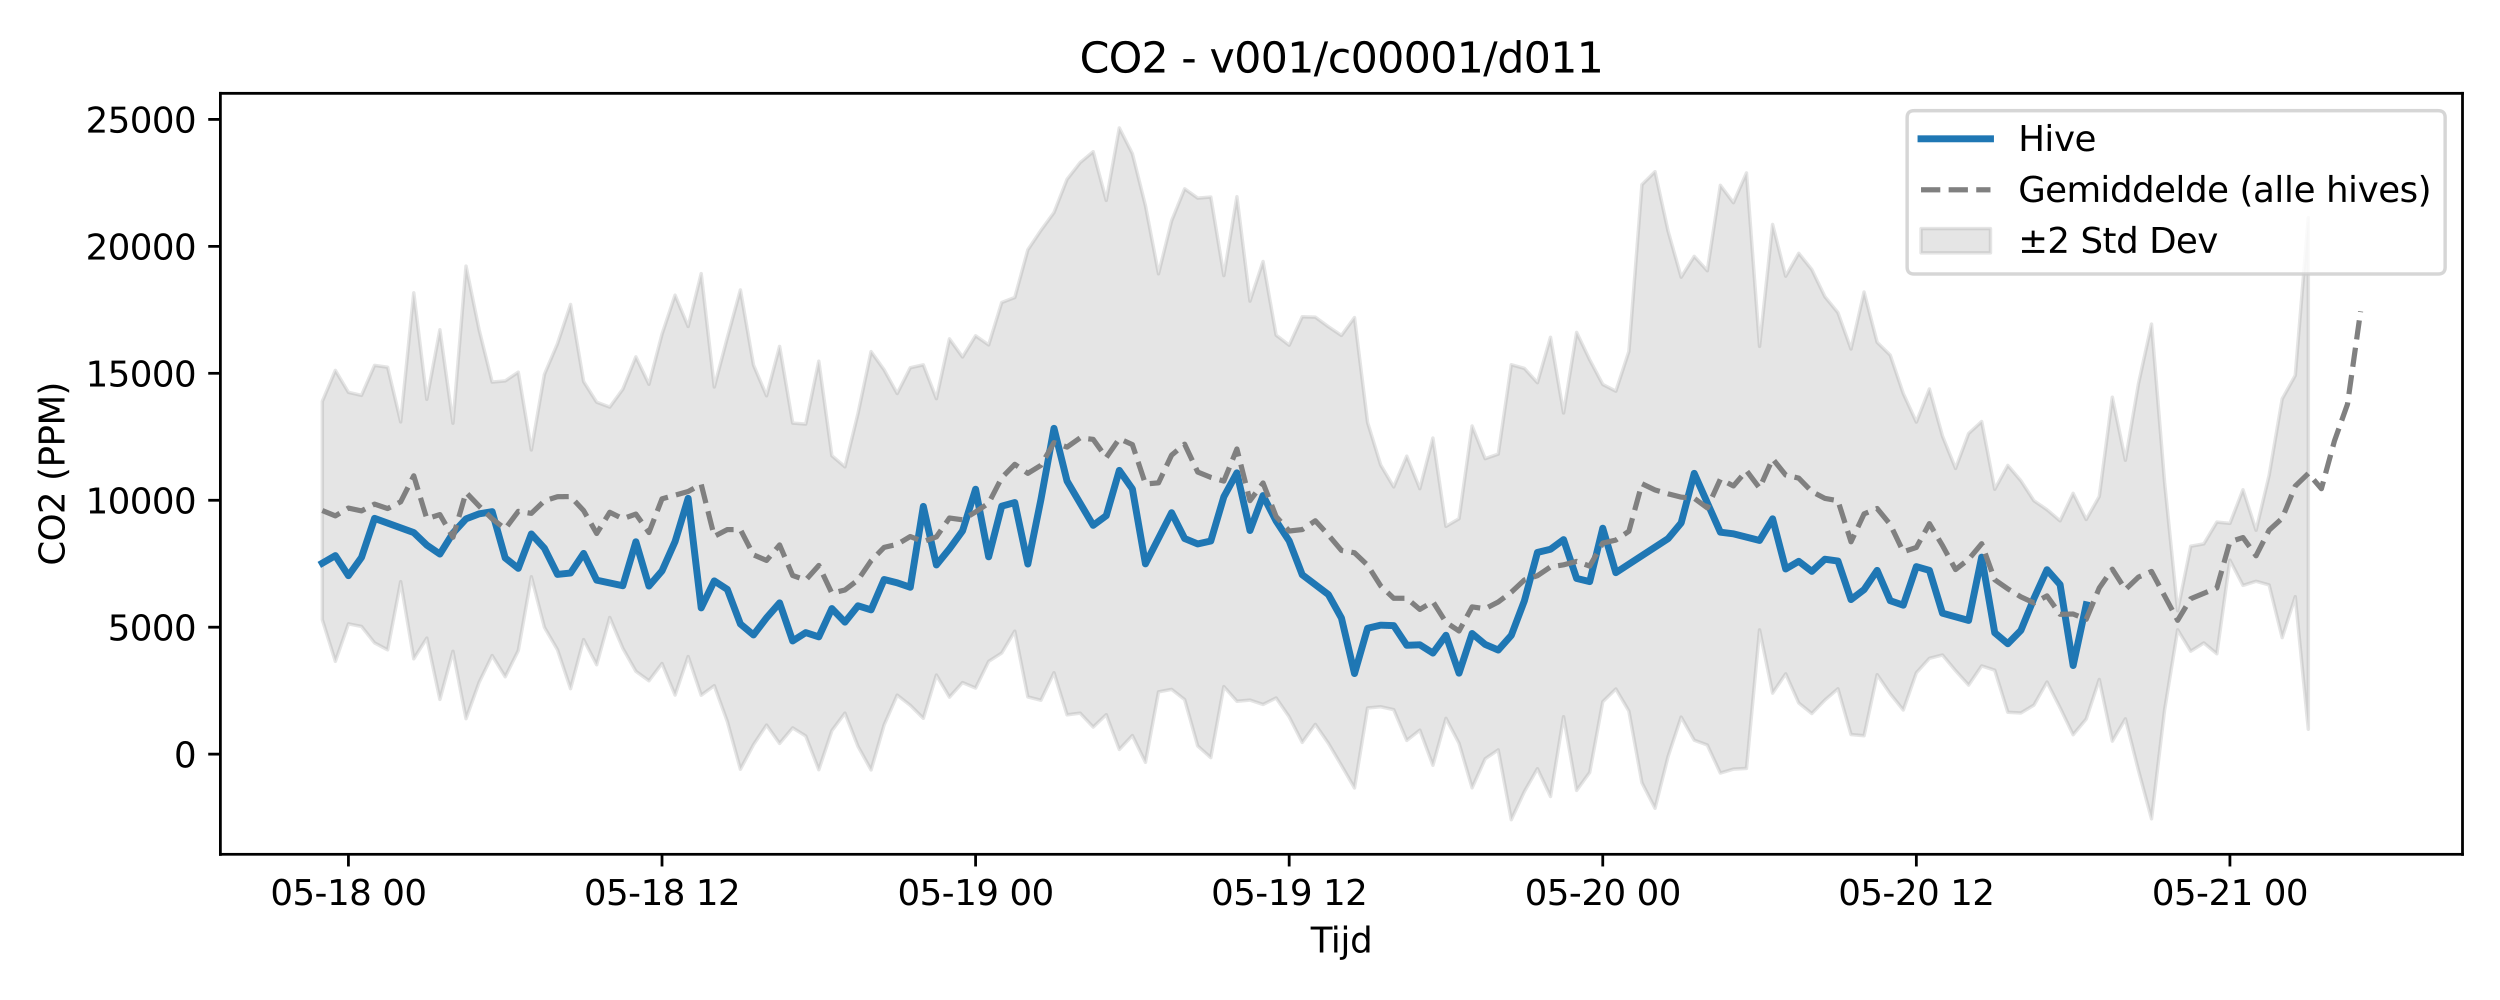 <?xml version="1.0" encoding="utf-8" standalone="no"?>
<!DOCTYPE svg PUBLIC "-//W3C//DTD SVG 1.1//EN"
  "http://www.w3.org/Graphics/SVG/1.1/DTD/svg11.dtd">
<svg xmlns:xlink="http://www.w3.org/1999/xlink" width="720pt" height="288pt" viewBox="0 0 720 288" xmlns="http://www.w3.org/2000/svg" version="1.1">
 <defs>
  <style type="text/css">*{stroke-linejoin: round; stroke-linecap: butt}</style>
 </defs>
 <g id="figure_1">
  <g id="patch_1">
   <path d="M 0 288 
L 720 288 
L 720 0 
L 0 0 
z
" style="fill: #ffffff"/>
  </g>
  <g id="axes_1">
   <g id="patch_2">
    <path d="M 63.47 246.04 
L 709.2 246.04 
L 709.2 26.88 
L 63.47 26.88 
z
" style="fill: #ffffff"/>
   </g>
   <g id="FillBetweenPolyCollection_1">
    <defs>
     <path id="mbf7507e311" d="M 92.821 -172.388 
L 92.821 -109.55 
L 96.584 -97.53 
L 100.347 -108.329 
L 104.11 -107.587 
L 107.873 -102.848 
L 111.636 -100.839 
L 115.399 -120.483 
L 119.162 -98.254 
L 122.925 -104.23 
L 126.688 -86.56 
L 130.451 -100.439 
L 134.214 -81.02 
L 137.977 -91.46 
L 141.74 -99.202 
L 145.503 -93.084 
L 149.266 -100.635 
L 153.029 -121.901 
L 156.792 -107.332 
L 160.555 -100.878 
L 164.318 -89.664 
L 168.081 -103.794 
L 171.844 -96.547 
L 175.607 -110.166 
L 179.37 -101.303 
L 183.133 -94.665 
L 186.896 -91.937 
L 190.659 -96.917 
L 194.422 -87.817 
L 198.185 -98.923 
L 201.948 -87.777 
L 205.711 -90.524 
L 209.474 -80.199 
L 213.237 -66.461 
L 217 -73.517 
L 220.763 -79.181 
L 224.526 -73.886 
L 228.289 -78.369 
L 232.052 -76.031 
L 235.815 -66.316 
L 239.578 -77.562 
L 243.341 -82.614 
L 247.104 -73.052 
L 250.867 -66.254 
L 254.63 -79.234 
L 258.393 -87.808 
L 262.156 -84.859 
L 265.919 -81.122 
L 269.682 -93.588 
L 273.445 -87.216 
L 277.208 -91.41 
L 280.971 -89.843 
L 284.734 -97.516 
L 288.497 -99.936 
L 292.26 -106.224 
L 296.023 -87.286 
L 299.786 -86.328 
L 303.549 -94.248 
L 307.312 -82.12 
L 311.075 -82.609 
L 314.838 -78.605 
L 318.601 -82.175 
L 322.364 -72.155 
L 326.127 -76.164 
L 329.89 -68.456 
L 333.653 -88.748 
L 337.416 -89.458 
L 341.179 -86.519 
L 344.942 -73.166 
L 348.705 -69.797 
L 352.468 -90.266 
L 356.231 -86.031 
L 359.994 -86.37 
L 363.757 -85.11 
L 367.52 -86.986 
L 371.283 -81.545 
L 375.046 -74.192 
L 378.809 -79.374 
L 382.572 -73.929 
L 386.335 -67.56 
L 390.098 -61.059 
L 393.861 -84.101 
L 397.624 -84.454 
L 401.387 -83.622 
L 405.15 -74.751 
L 408.913 -77.722 
L 412.676 -67.595 
L 416.439 -81.113 
L 420.202 -73.929 
L 423.965 -61.102 
L 427.728 -69.465 
L 431.491 -72.034 
L 435.254 -51.922 
L 439.017 -60.014 
L 442.78 -66.614 
L 446.543 -58.599 
L 450.306 -81.599 
L 454.069 -60.363 
L 457.832 -65.543 
L 461.595 -85.899 
L 465.358 -89.575 
L 469.121 -83.207 
L 472.884 -62.55 
L 476.647 -55.211 
L 480.41 -70.146 
L 484.173 -81.474 
L 487.936 -74.827 
L 491.699 -73.436 
L 495.462 -65.36 
L 499.225 -66.485 
L 502.988 -66.693 
L 506.751 -106.612 
L 510.514 -88.374 
L 514.277 -93.929 
L 518.04 -85.542 
L 521.803 -82.501 
L 525.566 -86.371 
L 529.329 -89.632 
L 533.092 -76.45 
L 536.855 -76.111 
L 540.618 -93.694 
L 544.381 -88.212 
L 548.144 -83.514 
L 551.907 -94.234 
L 555.67 -98.406 
L 559.433 -99.361 
L 563.196 -94.85 
L 566.959 -90.69 
L 570.722 -96.217 
L 574.485 -94.987 
L 578.248 -82.861 
L 582.011 -82.663 
L 585.774 -84.932 
L 589.537 -91.57 
L 593.3 -84.173 
L 597.063 -76.395 
L 600.826 -80.91 
L 604.589 -92.314 
L 608.352 -74.54 
L 612.115 -80.973 
L 615.878 -66.134 
L 619.641 -52.173 
L 623.404 -83.551 
L 627.167 -106.621 
L 630.93 -100.446 
L 634.693 -102.831 
L 638.456 -99.716 
L 642.219 -126.678 
L 645.982 -119.401 
L 649.745 -120.59 
L 653.508 -119.539 
L 657.271 -104.361 
L 661.034 -116.152 
L 664.797 -77.967 
L 664.797 -225.318 
L 664.797 -225.318 
L 661.034 -179.881 
L 657.271 -173.115 
L 653.508 -151.1 
L 649.745 -135.288 
L 645.982 -146.963 
L 642.219 -137.268 
L 638.456 -137.647 
L 634.693 -131.359 
L 630.93 -130.69 
L 627.167 -112.081 
L 623.404 -149.035 
L 619.641 -194.666 
L 615.878 -177.471 
L 612.115 -155.446 
L 608.352 -173.61 
L 604.589 -145.013 
L 600.826 -138.381 
L 597.063 -145.929 
L 593.3 -137.996 
L 589.537 -141.203 
L 585.774 -143.785 
L 582.011 -149.553 
L 578.248 -153.973 
L 574.485 -147.088 
L 570.722 -166.603 
L 566.959 -163.147 
L 563.196 -153.09 
L 559.433 -162.413 
L 555.67 -175.978 
L 551.907 -166.436 
L 548.144 -174.653 
L 544.381 -185.731 
L 540.618 -189.414 
L 536.855 -203.903 
L 533.092 -187.479 
L 529.329 -197.944 
L 525.566 -202.563 
L 521.803 -210.353 
L 518.04 -215.051 
L 514.277 -208.463 
L 510.514 -223.364 
L 506.751 -188.247 
L 502.988 -238.2 
L 499.225 -229.614 
L 495.462 -234.632 
L 491.699 -210.027 
L 487.936 -214.175 
L 484.173 -208.177 
L 480.41 -221.421 
L 476.647 -238.566 
L 472.884 -234.833 
L 469.121 -186.787 
L 465.358 -175.344 
L 461.595 -177.281 
L 457.832 -184.387 
L 454.069 -192.275 
L 450.306 -169.054 
L 446.543 -190.867 
L 442.78 -177.779 
L 439.017 -181.912 
L 435.254 -182.961 
L 431.491 -157.22 
L 427.728 -155.908 
L 423.965 -165.325 
L 420.202 -138.614 
L 416.439 -136.411 
L 412.676 -161.848 
L 408.913 -147.257 
L 405.15 -156.633 
L 401.387 -147.765 
L 397.624 -154.11 
L 393.861 -166.331 
L 390.098 -196.543 
L 386.335 -191.392 
L 382.572 -193.918 
L 378.809 -196.663 
L 375.046 -196.776 
L 371.283 -188.581 
L 367.52 -191.485 
L 363.757 -212.697 
L 359.994 -201.266 
L 356.231 -231.356 
L 352.468 -208.63 
L 348.705 -231.254 
L 344.942 -230.943 
L 341.179 -233.622 
L 337.416 -224.385 
L 333.653 -209.137 
L 329.89 -228.761 
L 326.127 -243.737 
L 322.364 -251.158 
L 318.601 -230.273 
L 314.838 -244.318 
L 311.075 -241.168 
L 307.312 -236.359 
L 303.549 -226.787 
L 299.786 -221.652 
L 296.023 -216.065 
L 292.26 -202.329 
L 288.497 -200.881 
L 284.734 -188.663 
L 280.971 -191.295 
L 277.208 -185.186 
L 273.445 -190.414 
L 269.682 -173.18 
L 265.919 -182.927 
L 262.156 -182.089 
L 258.393 -174.662 
L 254.63 -181.482 
L 250.867 -186.734 
L 247.104 -168.914 
L 243.341 -153.559 
L 239.578 -156.76 
L 235.815 -183.981 
L 232.052 -165.867 
L 228.289 -166.149 
L 224.526 -188.239 
L 220.763 -174.011 
L 217 -182.89 
L 213.237 -204.506 
L 209.474 -190.762 
L 205.711 -176.538 
L 201.948 -209.213 
L 198.185 -193.962 
L 194.422 -203.001 
L 190.659 -191.752 
L 186.896 -177.324 
L 183.133 -185.228 
L 179.37 -175.91 
L 175.607 -170.759 
L 171.844 -172.167 
L 168.081 -178.106 
L 164.318 -200.317 
L 160.555 -189.018 
L 156.792 -180.179 
L 153.029 -158.406 
L 149.266 -180.827 
L 145.503 -178.303 
L 141.74 -177.964 
L 137.977 -193.054 
L 134.214 -211.368 
L 130.451 -166.115 
L 126.688 -193.038 
L 122.925 -172.988 
L 119.162 -203.676 
L 115.399 -166.486 
L 111.636 -182.236 
L 107.873 -182.776 
L 104.11 -174.138 
L 100.347 -175.008 
L 96.584 -181.33 
L 92.821 -172.388 
z
" style="stroke: #808080; stroke-opacity: 0.2"/>
    </defs>
    <g clip-path="url(#p180942b16c)">
     <use xlink:href="#mbf7507e311" x="0" y="288" style="fill: #808080; fill-opacity: 0.2; stroke: #808080; stroke-opacity: 0.2"/>
    </g>
   </g>
   <g id="matplotlib.axis_1">
    <g id="xtick_1">
     <g id="line2d_1">
      <defs>
       <path id="ma2fcbf8b0e" d="M 0 0 
L 0 3.5 
" style="stroke: #000000; stroke-width: 0.8"/>
      </defs>
      <g>
       <use xlink:href="#ma2fcbf8b0e" x="100.347" y="246.04" style="stroke: #000000; stroke-width: 0.8"/>
      </g>
     </g>
     <g id="text_1">
      <!-- 05-18 00 -->
      <g transform="translate(77.867 260.638) scale(0.1 -0.1)">
       <defs>
        <path id="DejaVuSans-30" d="M 2034 4250 
Q 1547 4250 1301 3770 
Q 1056 3291 1056 2328 
Q 1056 1369 1301 889 
Q 1547 409 2034 409 
Q 2525 409 2770 889 
Q 3016 1369 3016 2328 
Q 3016 3291 2770 3770 
Q 2525 4250 2034 4250 
z
M 2034 4750 
Q 2819 4750 3233 4129 
Q 3647 3509 3647 2328 
Q 3647 1150 3233 529 
Q 2819 -91 2034 -91 
Q 1250 -91 836 529 
Q 422 1150 422 2328 
Q 422 3509 836 4129 
Q 1250 4750 2034 4750 
z
" transform="scale(0.016)"/>
        <path id="DejaVuSans-35" d="M 691 4666 
L 3169 4666 
L 3169 4134 
L 1269 4134 
L 1269 2991 
Q 1406 3038 1543 3061 
Q 1681 3084 1819 3084 
Q 2600 3084 3056 2656 
Q 3513 2228 3513 1497 
Q 3513 744 3044 326 
Q 2575 -91 1722 -91 
Q 1428 -91 1123 -41 
Q 819 9 494 109 
L 494 744 
Q 775 591 1075 516 
Q 1375 441 1709 441 
Q 2250 441 2565 725 
Q 2881 1009 2881 1497 
Q 2881 1984 2565 2268 
Q 2250 2553 1709 2553 
Q 1456 2553 1204 2497 
Q 953 2441 691 2322 
L 691 4666 
z
" transform="scale(0.016)"/>
        <path id="DejaVuSans-2d" d="M 313 2009 
L 1997 2009 
L 1997 1497 
L 313 1497 
L 313 2009 
z
" transform="scale(0.016)"/>
        <path id="DejaVuSans-31" d="M 794 531 
L 1825 531 
L 1825 4091 
L 703 3866 
L 703 4441 
L 1819 4666 
L 2450 4666 
L 2450 531 
L 3481 531 
L 3481 0 
L 794 0 
L 794 531 
z
" transform="scale(0.016)"/>
        <path id="DejaVuSans-38" d="M 2034 2216 
Q 1584 2216 1326 1975 
Q 1069 1734 1069 1313 
Q 1069 891 1326 650 
Q 1584 409 2034 409 
Q 2484 409 2743 651 
Q 3003 894 3003 1313 
Q 3003 1734 2745 1975 
Q 2488 2216 2034 2216 
z
M 1403 2484 
Q 997 2584 770 2862 
Q 544 3141 544 3541 
Q 544 4100 942 4425 
Q 1341 4750 2034 4750 
Q 2731 4750 3128 4425 
Q 3525 4100 3525 3541 
Q 3525 3141 3298 2862 
Q 3072 2584 2669 2484 
Q 3125 2378 3379 2068 
Q 3634 1759 3634 1313 
Q 3634 634 3220 271 
Q 2806 -91 2034 -91 
Q 1263 -91 848 271 
Q 434 634 434 1313 
Q 434 1759 690 2068 
Q 947 2378 1403 2484 
z
M 1172 3481 
Q 1172 3119 1398 2916 
Q 1625 2713 2034 2713 
Q 2441 2713 2670 2916 
Q 2900 3119 2900 3481 
Q 2900 3844 2670 4047 
Q 2441 4250 2034 4250 
Q 1625 4250 1398 4047 
Q 1172 3844 1172 3481 
z
" transform="scale(0.016)"/>
        <path id="DejaVuSans-20" transform="scale(0.016)"/>
       </defs>
       <use xlink:href="#DejaVuSans-30"/>
       <use xlink:href="#DejaVuSans-35" transform="translate(63.623 0)"/>
       <use xlink:href="#DejaVuSans-2d" transform="translate(127.246 0)"/>
       <use xlink:href="#DejaVuSans-31" transform="translate(163.33 0)"/>
       <use xlink:href="#DejaVuSans-38" transform="translate(226.953 0)"/>
       <use xlink:href="#DejaVuSans-20" transform="translate(290.576 0)"/>
       <use xlink:href="#DejaVuSans-30" transform="translate(322.363 0)"/>
       <use xlink:href="#DejaVuSans-30" transform="translate(385.986 0)"/>
      </g>
     </g>
    </g>
    <g id="xtick_2">
     <g id="line2d_2">
      <g>
       <use xlink:href="#ma2fcbf8b0e" x="190.659" y="246.04" style="stroke: #000000; stroke-width: 0.8"/>
      </g>
     </g>
     <g id="text_2">
      <!-- 05-18 12 -->
      <g transform="translate(168.179 260.638) scale(0.1 -0.1)">
       <defs>
        <path id="DejaVuSans-32" d="M 1228 531 
L 3431 531 
L 3431 0 
L 469 0 
L 469 531 
Q 828 903 1448 1529 
Q 2069 2156 2228 2338 
Q 2531 2678 2651 2914 
Q 2772 3150 2772 3378 
Q 2772 3750 2511 3984 
Q 2250 4219 1831 4219 
Q 1534 4219 1204 4116 
Q 875 4013 500 3803 
L 500 4441 
Q 881 4594 1212 4672 
Q 1544 4750 1819 4750 
Q 2544 4750 2975 4387 
Q 3406 4025 3406 3419 
Q 3406 3131 3298 2873 
Q 3191 2616 2906 2266 
Q 2828 2175 2409 1742 
Q 1991 1309 1228 531 
z
" transform="scale(0.016)"/>
       </defs>
       <use xlink:href="#DejaVuSans-30"/>
       <use xlink:href="#DejaVuSans-35" transform="translate(63.623 0)"/>
       <use xlink:href="#DejaVuSans-2d" transform="translate(127.246 0)"/>
       <use xlink:href="#DejaVuSans-31" transform="translate(163.33 0)"/>
       <use xlink:href="#DejaVuSans-38" transform="translate(226.953 0)"/>
       <use xlink:href="#DejaVuSans-20" transform="translate(290.576 0)"/>
       <use xlink:href="#DejaVuSans-31" transform="translate(322.363 0)"/>
       <use xlink:href="#DejaVuSans-32" transform="translate(385.986 0)"/>
      </g>
     </g>
    </g>
    <g id="xtick_3">
     <g id="line2d_3">
      <g>
       <use xlink:href="#ma2fcbf8b0e" x="280.971" y="246.04" style="stroke: #000000; stroke-width: 0.8"/>
      </g>
     </g>
     <g id="text_3">
      <!-- 05-19 00 -->
      <g transform="translate(258.491 260.638) scale(0.1 -0.1)">
       <defs>
        <path id="DejaVuSans-39" d="M 703 97 
L 703 672 
Q 941 559 1184 500 
Q 1428 441 1663 441 
Q 2288 441 2617 861 
Q 2947 1281 2994 2138 
Q 2813 1869 2534 1725 
Q 2256 1581 1919 1581 
Q 1219 1581 811 2004 
Q 403 2428 403 3163 
Q 403 3881 828 4315 
Q 1253 4750 1959 4750 
Q 2769 4750 3195 4129 
Q 3622 3509 3622 2328 
Q 3622 1225 3098 567 
Q 2575 -91 1691 -91 
Q 1453 -91 1209 -44 
Q 966 3 703 97 
z
M 1959 2075 
Q 2384 2075 2632 2365 
Q 2881 2656 2881 3163 
Q 2881 3666 2632 3958 
Q 2384 4250 1959 4250 
Q 1534 4250 1286 3958 
Q 1038 3666 1038 3163 
Q 1038 2656 1286 2365 
Q 1534 2075 1959 2075 
z
" transform="scale(0.016)"/>
       </defs>
       <use xlink:href="#DejaVuSans-30"/>
       <use xlink:href="#DejaVuSans-35" transform="translate(63.623 0)"/>
       <use xlink:href="#DejaVuSans-2d" transform="translate(127.246 0)"/>
       <use xlink:href="#DejaVuSans-31" transform="translate(163.33 0)"/>
       <use xlink:href="#DejaVuSans-39" transform="translate(226.953 0)"/>
       <use xlink:href="#DejaVuSans-20" transform="translate(290.576 0)"/>
       <use xlink:href="#DejaVuSans-30" transform="translate(322.363 0)"/>
       <use xlink:href="#DejaVuSans-30" transform="translate(385.986 0)"/>
      </g>
     </g>
    </g>
    <g id="xtick_4">
     <g id="line2d_4">
      <g>
       <use xlink:href="#ma2fcbf8b0e" x="371.283" y="246.04" style="stroke: #000000; stroke-width: 0.8"/>
      </g>
     </g>
     <g id="text_4">
      <!-- 05-19 12 -->
      <g transform="translate(348.803 260.638) scale(0.1 -0.1)">
       <use xlink:href="#DejaVuSans-30"/>
       <use xlink:href="#DejaVuSans-35" transform="translate(63.623 0)"/>
       <use xlink:href="#DejaVuSans-2d" transform="translate(127.246 0)"/>
       <use xlink:href="#DejaVuSans-31" transform="translate(163.33 0)"/>
       <use xlink:href="#DejaVuSans-39" transform="translate(226.953 0)"/>
       <use xlink:href="#DejaVuSans-20" transform="translate(290.576 0)"/>
       <use xlink:href="#DejaVuSans-31" transform="translate(322.363 0)"/>
       <use xlink:href="#DejaVuSans-32" transform="translate(385.986 0)"/>
      </g>
     </g>
    </g>
    <g id="xtick_5">
     <g id="line2d_5">
      <g>
       <use xlink:href="#ma2fcbf8b0e" x="461.595" y="246.04" style="stroke: #000000; stroke-width: 0.8"/>
      </g>
     </g>
     <g id="text_5">
      <!-- 05-20 00 -->
      <g transform="translate(439.114 260.638) scale(0.1 -0.1)">
       <use xlink:href="#DejaVuSans-30"/>
       <use xlink:href="#DejaVuSans-35" transform="translate(63.623 0)"/>
       <use xlink:href="#DejaVuSans-2d" transform="translate(127.246 0)"/>
       <use xlink:href="#DejaVuSans-32" transform="translate(163.33 0)"/>
       <use xlink:href="#DejaVuSans-30" transform="translate(226.953 0)"/>
       <use xlink:href="#DejaVuSans-20" transform="translate(290.576 0)"/>
       <use xlink:href="#DejaVuSans-30" transform="translate(322.363 0)"/>
       <use xlink:href="#DejaVuSans-30" transform="translate(385.986 0)"/>
      </g>
     </g>
    </g>
    <g id="xtick_6">
     <g id="line2d_6">
      <g>
       <use xlink:href="#ma2fcbf8b0e" x="551.907" y="246.04" style="stroke: #000000; stroke-width: 0.8"/>
      </g>
     </g>
     <g id="text_6">
      <!-- 05-20 12 -->
      <g transform="translate(529.426 260.638) scale(0.1 -0.1)">
       <use xlink:href="#DejaVuSans-30"/>
       <use xlink:href="#DejaVuSans-35" transform="translate(63.623 0)"/>
       <use xlink:href="#DejaVuSans-2d" transform="translate(127.246 0)"/>
       <use xlink:href="#DejaVuSans-32" transform="translate(163.33 0)"/>
       <use xlink:href="#DejaVuSans-30" transform="translate(226.953 0)"/>
       <use xlink:href="#DejaVuSans-20" transform="translate(290.576 0)"/>
       <use xlink:href="#DejaVuSans-31" transform="translate(322.363 0)"/>
       <use xlink:href="#DejaVuSans-32" transform="translate(385.986 0)"/>
      </g>
     </g>
    </g>
    <g id="xtick_7">
     <g id="line2d_7">
      <g>
       <use xlink:href="#ma2fcbf8b0e" x="642.219" y="246.04" style="stroke: #000000; stroke-width: 0.8"/>
      </g>
     </g>
     <g id="text_7">
      <!-- 05-21 00 -->
      <g transform="translate(619.738 260.638) scale(0.1 -0.1)">
       <use xlink:href="#DejaVuSans-30"/>
       <use xlink:href="#DejaVuSans-35" transform="translate(63.623 0)"/>
       <use xlink:href="#DejaVuSans-2d" transform="translate(127.246 0)"/>
       <use xlink:href="#DejaVuSans-32" transform="translate(163.33 0)"/>
       <use xlink:href="#DejaVuSans-31" transform="translate(226.953 0)"/>
       <use xlink:href="#DejaVuSans-20" transform="translate(290.576 0)"/>
       <use xlink:href="#DejaVuSans-30" transform="translate(322.363 0)"/>
       <use xlink:href="#DejaVuSans-30" transform="translate(385.986 0)"/>
      </g>
     </g>
    </g>
    <g id="text_8">
     <!-- Tijd -->
     <g transform="translate(377.485 274.317) scale(0.1 -0.1)">
      <defs>
       <path id="DejaVuSans-54" d="M -19 4666 
L 3928 4666 
L 3928 4134 
L 2272 4134 
L 2272 0 
L 1638 0 
L 1638 4134 
L -19 4134 
L -19 4666 
z
" transform="scale(0.016)"/>
       <path id="DejaVuSans-69" d="M 603 3500 
L 1178 3500 
L 1178 0 
L 603 0 
L 603 3500 
z
M 603 4863 
L 1178 4863 
L 1178 4134 
L 603 4134 
L 603 4863 
z
" transform="scale(0.016)"/>
       <path id="DejaVuSans-6a" d="M 603 3500 
L 1178 3500 
L 1178 -63 
Q 1178 -731 923 -1031 
Q 669 -1331 103 -1331 
L -116 -1331 
L -116 -844 
L 38 -844 
Q 366 -844 484 -692 
Q 603 -541 603 -63 
L 603 3500 
z
M 603 4863 
L 1178 4863 
L 1178 4134 
L 603 4134 
L 603 4863 
z
" transform="scale(0.016)"/>
       <path id="DejaVuSans-64" d="M 2906 2969 
L 2906 4863 
L 3481 4863 
L 3481 0 
L 2906 0 
L 2906 525 
Q 2725 213 2448 61 
Q 2172 -91 1784 -91 
Q 1150 -91 751 415 
Q 353 922 353 1747 
Q 353 2572 751 3078 
Q 1150 3584 1784 3584 
Q 2172 3584 2448 3432 
Q 2725 3281 2906 2969 
z
M 947 1747 
Q 947 1113 1208 752 
Q 1469 391 1925 391 
Q 2381 391 2643 752 
Q 2906 1113 2906 1747 
Q 2906 2381 2643 2742 
Q 2381 3103 1925 3103 
Q 1469 3103 1208 2742 
Q 947 2381 947 1747 
z
" transform="scale(0.016)"/>
      </defs>
      <use xlink:href="#DejaVuSans-54"/>
      <use xlink:href="#DejaVuSans-69" transform="translate(57.959 0)"/>
      <use xlink:href="#DejaVuSans-6a" transform="translate(85.742 0)"/>
      <use xlink:href="#DejaVuSans-64" transform="translate(113.525 0)"/>
     </g>
    </g>
   </g>
   <g id="matplotlib.axis_2">
    <g id="ytick_1">
     <g id="line2d_8">
      <defs>
       <path id="mf7a84cec2e" d="M 0 0 
L -3.5 0 
" style="stroke: #000000; stroke-width: 0.8"/>
      </defs>
      <g>
       <use xlink:href="#mf7a84cec2e" x="63.47" y="217.197" style="stroke: #000000; stroke-width: 0.8"/>
      </g>
     </g>
     <g id="text_9">
      <!-- 0 -->
      <g transform="translate(50.108 220.996) scale(0.1 -0.1)">
       <use xlink:href="#DejaVuSans-30"/>
      </g>
     </g>
    </g>
    <g id="ytick_2">
     <g id="line2d_9">
      <g>
       <use xlink:href="#mf7a84cec2e" x="63.47" y="180.635" style="stroke: #000000; stroke-width: 0.8"/>
      </g>
     </g>
     <g id="text_10">
      <!-- 5000 -->
      <g transform="translate(31.02 184.434) scale(0.1 -0.1)">
       <use xlink:href="#DejaVuSans-35"/>
       <use xlink:href="#DejaVuSans-30" transform="translate(63.623 0)"/>
       <use xlink:href="#DejaVuSans-30" transform="translate(127.246 0)"/>
       <use xlink:href="#DejaVuSans-30" transform="translate(190.869 0)"/>
      </g>
     </g>
    </g>
    <g id="ytick_3">
     <g id="line2d_10">
      <g>
       <use xlink:href="#mf7a84cec2e" x="63.47" y="144.074" style="stroke: #000000; stroke-width: 0.8"/>
      </g>
     </g>
     <g id="text_11">
      <!-- 10000 -->
      <g transform="translate(24.657 147.873) scale(0.1 -0.1)">
       <use xlink:href="#DejaVuSans-31"/>
       <use xlink:href="#DejaVuSans-30" transform="translate(63.623 0)"/>
       <use xlink:href="#DejaVuSans-30" transform="translate(127.246 0)"/>
       <use xlink:href="#DejaVuSans-30" transform="translate(190.869 0)"/>
       <use xlink:href="#DejaVuSans-30" transform="translate(254.492 0)"/>
      </g>
     </g>
    </g>
    <g id="ytick_4">
     <g id="line2d_11">
      <g>
       <use xlink:href="#mf7a84cec2e" x="63.47" y="107.512" style="stroke: #000000; stroke-width: 0.8"/>
      </g>
     </g>
     <g id="text_12">
      <!-- 15000 -->
      <g transform="translate(24.657 111.312) scale(0.1 -0.1)">
       <use xlink:href="#DejaVuSans-31"/>
       <use xlink:href="#DejaVuSans-35" transform="translate(63.623 0)"/>
       <use xlink:href="#DejaVuSans-30" transform="translate(127.246 0)"/>
       <use xlink:href="#DejaVuSans-30" transform="translate(190.869 0)"/>
       <use xlink:href="#DejaVuSans-30" transform="translate(254.492 0)"/>
      </g>
     </g>
    </g>
    <g id="ytick_5">
     <g id="line2d_12">
      <g>
       <use xlink:href="#mf7a84cec2e" x="63.47" y="70.951" style="stroke: #000000; stroke-width: 0.8"/>
      </g>
     </g>
     <g id="text_13">
      <!-- 20000 -->
      <g transform="translate(24.657 74.75) scale(0.1 -0.1)">
       <use xlink:href="#DejaVuSans-32"/>
       <use xlink:href="#DejaVuSans-30" transform="translate(63.623 0)"/>
       <use xlink:href="#DejaVuSans-30" transform="translate(127.246 0)"/>
       <use xlink:href="#DejaVuSans-30" transform="translate(190.869 0)"/>
       <use xlink:href="#DejaVuSans-30" transform="translate(254.492 0)"/>
      </g>
     </g>
    </g>
    <g id="ytick_6">
     <g id="line2d_13">
      <g>
       <use xlink:href="#mf7a84cec2e" x="63.47" y="34.39" style="stroke: #000000; stroke-width: 0.8"/>
      </g>
     </g>
     <g id="text_14">
      <!-- 25000 -->
      <g transform="translate(24.657 38.189) scale(0.1 -0.1)">
       <use xlink:href="#DejaVuSans-32"/>
       <use xlink:href="#DejaVuSans-35" transform="translate(63.623 0)"/>
       <use xlink:href="#DejaVuSans-30" transform="translate(127.246 0)"/>
       <use xlink:href="#DejaVuSans-30" transform="translate(190.869 0)"/>
       <use xlink:href="#DejaVuSans-30" transform="translate(254.492 0)"/>
      </g>
     </g>
    </g>
    <g id="text_15">
     <!-- CO2 (PPM) -->
     <g transform="translate(18.578 162.903) rotate(-90) scale(0.1 -0.1)">
      <defs>
       <path id="DejaVuSans-43" d="M 4122 4306 
L 4122 3641 
Q 3803 3938 3442 4084 
Q 3081 4231 2675 4231 
Q 1875 4231 1450 3742 
Q 1025 3253 1025 2328 
Q 1025 1406 1450 917 
Q 1875 428 2675 428 
Q 3081 428 3442 575 
Q 3803 722 4122 1019 
L 4122 359 
Q 3791 134 3420 21 
Q 3050 -91 2638 -91 
Q 1578 -91 968 557 
Q 359 1206 359 2328 
Q 359 3453 968 4101 
Q 1578 4750 2638 4750 
Q 3056 4750 3426 4639 
Q 3797 4528 4122 4306 
z
" transform="scale(0.016)"/>
       <path id="DejaVuSans-4f" d="M 2522 4238 
Q 1834 4238 1429 3725 
Q 1025 3213 1025 2328 
Q 1025 1447 1429 934 
Q 1834 422 2522 422 
Q 3209 422 3611 934 
Q 4013 1447 4013 2328 
Q 4013 3213 3611 3725 
Q 3209 4238 2522 4238 
z
M 2522 4750 
Q 3503 4750 4090 4092 
Q 4678 3434 4678 2328 
Q 4678 1225 4090 567 
Q 3503 -91 2522 -91 
Q 1538 -91 948 565 
Q 359 1222 359 2328 
Q 359 3434 948 4092 
Q 1538 4750 2522 4750 
z
" transform="scale(0.016)"/>
       <path id="DejaVuSans-28" d="M 1984 4856 
Q 1566 4138 1362 3434 
Q 1159 2731 1159 2009 
Q 1159 1288 1364 580 
Q 1569 -128 1984 -844 
L 1484 -844 
Q 1016 -109 783 600 
Q 550 1309 550 2009 
Q 550 2706 781 3412 
Q 1013 4119 1484 4856 
L 1984 4856 
z
" transform="scale(0.016)"/>
       <path id="DejaVuSans-50" d="M 1259 4147 
L 1259 2394 
L 2053 2394 
Q 2494 2394 2734 2622 
Q 2975 2850 2975 3272 
Q 2975 3691 2734 3919 
Q 2494 4147 2053 4147 
L 1259 4147 
z
M 628 4666 
L 2053 4666 
Q 2838 4666 3239 4311 
Q 3641 3956 3641 3272 
Q 3641 2581 3239 2228 
Q 2838 1875 2053 1875 
L 1259 1875 
L 1259 0 
L 628 0 
L 628 4666 
z
" transform="scale(0.016)"/>
       <path id="DejaVuSans-4d" d="M 628 4666 
L 1569 4666 
L 2759 1491 
L 3956 4666 
L 4897 4666 
L 4897 0 
L 4281 0 
L 4281 4097 
L 3078 897 
L 2444 897 
L 1241 4097 
L 1241 0 
L 628 0 
L 628 4666 
z
" transform="scale(0.016)"/>
       <path id="DejaVuSans-29" d="M 513 4856 
L 1013 4856 
Q 1481 4119 1714 3412 
Q 1947 2706 1947 2009 
Q 1947 1309 1714 600 
Q 1481 -109 1013 -844 
L 513 -844 
Q 928 -128 1133 580 
Q 1338 1288 1338 2009 
Q 1338 2731 1133 3434 
Q 928 4138 513 4856 
z
" transform="scale(0.016)"/>
      </defs>
      <use xlink:href="#DejaVuSans-43"/>
      <use xlink:href="#DejaVuSans-4f" transform="translate(69.824 0)"/>
      <use xlink:href="#DejaVuSans-32" transform="translate(148.535 0)"/>
      <use xlink:href="#DejaVuSans-20" transform="translate(212.158 0)"/>
      <use xlink:href="#DejaVuSans-28" transform="translate(243.945 0)"/>
      <use xlink:href="#DejaVuSans-50" transform="translate(282.959 0)"/>
      <use xlink:href="#DejaVuSans-50" transform="translate(343.262 0)"/>
      <use xlink:href="#DejaVuSans-4d" transform="translate(403.564 0)"/>
      <use xlink:href="#DejaVuSans-29" transform="translate(489.844 0)"/>
     </g>
    </g>
   </g>
   <g id="line2d_14">
    <path d="M 92.821 162.194 
L 96.584 160.015 
L 100.347 165.789 
L 104.11 160.541 
L 107.873 149.287 
L 119.162 153.382 
L 122.925 157 
L 126.688 159.566 
L 130.451 153.533 
L 134.214 149.434 
L 137.977 147.991 
L 141.74 147.357 
L 145.503 160.697 
L 149.266 163.682 
L 153.029 153.785 
L 156.792 157.894 
L 160.555 165.426 
L 164.318 165.033 
L 168.081 159.388 
L 171.844 167.086 
L 179.37 168.694 
L 183.133 156.034 
L 186.896 168.786 
L 190.659 164.413 
L 194.422 155.964 
L 198.185 143.533 
L 201.948 175.071 
L 205.711 167.302 
L 209.474 169.747 
L 213.237 179.703 
L 217 182.865 
L 220.763 177.933 
L 224.526 173.63 
L 228.289 184.595 
L 232.052 182.193 
L 235.815 183.414 
L 239.578 175.268 
L 243.341 179.178 
L 247.104 174.471 
L 250.867 175.638 
L 254.63 166.898 
L 258.393 167.851 
L 262.156 169.135 
L 265.919 145.848 
L 269.682 162.703 
L 273.445 158.062 
L 277.208 152.892 
L 280.971 140.9 
L 284.734 160.366 
L 288.497 145.775 
L 292.26 144.732 
L 296.023 162.442 
L 299.786 143.862 
L 303.549 123.365 
L 307.312 138.546 
L 314.838 151.298 
L 318.601 148.517 
L 322.364 135.475 
L 326.127 140.825 
L 329.89 162.391 
L 337.416 147.664 
L 341.179 155.097 
L 344.942 156.655 
L 348.705 155.815 
L 352.468 143.075 
L 356.231 136.179 
L 359.994 152.783 
L 363.757 142.724 
L 367.52 150.041 
L 371.283 155.781 
L 375.046 165.528 
L 382.572 171.228 
L 386.335 177.995 
L 390.098 193.98 
L 393.861 180.939 
L 397.624 180.05 
L 401.387 180.178 
L 405.15 185.842 
L 408.913 185.703 
L 412.676 188.083 
L 416.439 182.961 
L 420.202 193.874 
L 423.965 182.451 
L 427.728 185.6 
L 431.491 187.216 
L 435.254 182.985 
L 439.017 173.045 
L 442.78 159.101 
L 446.543 158.187 
L 450.306 155.415 
L 454.069 166.591 
L 457.832 167.502 
L 461.595 152.127 
L 465.358 164.928 
L 480.41 155.126 
L 484.173 150.604 
L 487.936 136.33 
L 495.462 153.265 
L 499.225 153.741 
L 506.751 155.649 
L 510.514 149.423 
L 514.277 163.865 
L 518.04 161.662 
L 521.803 164.559 
L 525.566 161.055 
L 529.329 161.577 
L 533.092 172.676 
L 536.855 169.806 
L 540.618 164.278 
L 544.381 173.001 
L 548.144 174.295 
L 551.907 163.188 
L 555.67 164.27 
L 559.433 176.599 
L 566.959 178.688 
L 570.722 160.461 
L 574.485 182.237 
L 578.248 185.395 
L 582.011 181.554 
L 585.774 172.358 
L 589.537 164.088 
L 593.3 168.355 
L 597.063 191.669 
L 600.826 174.182 
" clip-path="url(#p180942b16c)" style="fill: none; stroke: #1f77b4; stroke-width: 2; stroke-linecap: square"/>
   </g>
   <g id="line2d_15">
    <path d="M 92.821 147.031 
L 96.584 148.57 
L 100.347 146.331 
L 104.11 147.138 
L 107.873 145.188 
L 111.636 146.463 
L 115.399 144.516 
L 119.162 137.035 
L 122.925 149.391 
L 126.688 148.201 
L 130.451 154.723 
L 134.214 141.806 
L 137.977 145.743 
L 141.74 149.417 
L 145.503 152.307 
L 149.266 147.269 
L 153.029 147.846 
L 156.792 144.245 
L 160.555 143.052 
L 164.318 143.009 
L 168.081 147.05 
L 171.844 153.643 
L 175.607 147.538 
L 179.37 149.394 
L 183.133 148.053 
L 186.896 153.37 
L 190.659 143.665 
L 198.185 141.557 
L 201.948 139.505 
L 205.711 154.469 
L 209.474 152.52 
L 213.237 152.516 
L 217 159.796 
L 220.763 161.404 
L 224.526 156.937 
L 228.289 165.741 
L 232.052 167.051 
L 235.815 162.851 
L 239.578 170.839 
L 243.341 169.914 
L 247.104 167.017 
L 250.867 161.506 
L 254.63 157.642 
L 258.393 156.765 
L 262.156 154.526 
L 265.919 155.976 
L 269.682 154.616 
L 273.445 149.185 
L 277.208 149.702 
L 280.971 147.431 
L 284.734 144.91 
L 288.497 137.591 
L 292.26 133.724 
L 296.023 136.325 
L 299.786 134.01 
L 303.549 127.483 
L 307.312 128.761 
L 311.075 126.111 
L 314.838 126.539 
L 318.601 131.776 
L 322.364 126.343 
L 326.127 128.05 
L 329.89 139.391 
L 333.653 139.058 
L 337.416 131.078 
L 341.179 127.929 
L 344.942 135.946 
L 348.705 137.475 
L 352.468 138.552 
L 356.231 129.307 
L 359.994 144.182 
L 363.757 139.097 
L 367.52 148.764 
L 371.283 152.937 
L 375.046 152.516 
L 378.809 149.982 
L 382.572 154.077 
L 386.335 158.524 
L 390.098 159.199 
L 393.861 162.784 
L 397.624 168.718 
L 401.387 172.306 
L 405.15 172.308 
L 408.913 175.511 
L 412.676 173.278 
L 416.439 179.238 
L 420.202 181.728 
L 423.965 174.786 
L 427.728 175.313 
L 431.491 173.373 
L 435.254 170.558 
L 439.017 167.037 
L 442.78 165.803 
L 446.543 163.267 
L 450.306 162.673 
L 454.069 161.681 
L 457.832 163.035 
L 461.595 156.41 
L 465.358 155.54 
L 469.121 153.003 
L 472.884 139.308 
L 476.647 141.111 
L 480.41 142.216 
L 484.173 143.174 
L 487.936 143.499 
L 491.699 146.268 
L 495.462 138.004 
L 499.225 139.951 
L 502.988 135.554 
L 506.751 140.571 
L 510.514 132.131 
L 514.277 136.804 
L 518.04 137.704 
L 521.803 141.573 
L 525.566 143.533 
L 529.329 144.212 
L 533.092 156.036 
L 536.855 147.993 
L 540.618 146.446 
L 544.381 151.028 
L 548.144 158.917 
L 551.907 157.665 
L 555.67 150.808 
L 559.433 157.113 
L 563.196 164.03 
L 566.959 161.082 
L 570.722 156.59 
L 574.485 166.963 
L 578.248 169.583 
L 582.011 171.892 
L 585.774 173.641 
L 589.537 171.613 
L 593.3 176.915 
L 597.063 176.838 
L 600.826 178.355 
L 604.589 169.336 
L 608.352 163.925 
L 612.115 169.79 
L 615.878 166.198 
L 619.641 164.581 
L 627.167 178.649 
L 630.93 172.432 
L 638.456 169.318 
L 642.219 156.027 
L 645.982 154.818 
L 649.745 160.061 
L 653.508 152.68 
L 657.271 149.262 
L 661.034 139.984 
L 664.797 136.358 
L 668.56 140.744 
L 672.323 126.989 
L 676.086 116.39 
L 679.849 89.663 
L 679.849 89.663 
" clip-path="url(#p180942b16c)" style="fill: none; stroke-dasharray: 5.55,2.4; stroke-dashoffset: 0; stroke: #808080; stroke-width: 1.5"/>
   </g>
   <g id="patch_3">
    <path d="M 63.47 246.04 
L 63.47 26.88 
" style="fill: none; stroke: #000000; stroke-width: 0.8; stroke-linejoin: miter; stroke-linecap: square"/>
   </g>
   <g id="patch_4">
    <path d="M 709.2 246.04 
L 709.2 26.88 
" style="fill: none; stroke: #000000; stroke-width: 0.8; stroke-linejoin: miter; stroke-linecap: square"/>
   </g>
   <g id="patch_5">
    <path d="M 63.47 246.04 
L 709.2 246.04 
" style="fill: none; stroke: #000000; stroke-width: 0.8; stroke-linejoin: miter; stroke-linecap: square"/>
   </g>
   <g id="patch_6">
    <path d="M 63.47 26.88 
L 709.2 26.88 
" style="fill: none; stroke: #000000; stroke-width: 0.8; stroke-linejoin: miter; stroke-linecap: square"/>
   </g>
   <g id="text_16">
    <!-- CO2 - v001/c00001/d011 -->
    <g transform="translate(310.932 20.88) scale(0.12 -0.12)">
     <defs>
      <path id="DejaVuSans-76" d="M 191 3500 
L 800 3500 
L 1894 563 
L 2988 3500 
L 3597 3500 
L 2284 0 
L 1503 0 
L 191 3500 
z
" transform="scale(0.016)"/>
      <path id="DejaVuSans-2f" d="M 1625 4666 
L 2156 4666 
L 531 -594 
L 0 -594 
L 1625 4666 
z
" transform="scale(0.016)"/>
      <path id="DejaVuSans-63" d="M 3122 3366 
L 3122 2828 
Q 2878 2963 2633 3030 
Q 2388 3097 2138 3097 
Q 1578 3097 1268 2742 
Q 959 2388 959 1747 
Q 959 1106 1268 751 
Q 1578 397 2138 397 
Q 2388 397 2633 464 
Q 2878 531 3122 666 
L 3122 134 
Q 2881 22 2623 -34 
Q 2366 -91 2075 -91 
Q 1284 -91 818 406 
Q 353 903 353 1747 
Q 353 2603 823 3093 
Q 1294 3584 2113 3584 
Q 2378 3584 2631 3529 
Q 2884 3475 3122 3366 
z
" transform="scale(0.016)"/>
     </defs>
     <use xlink:href="#DejaVuSans-43"/>
     <use xlink:href="#DejaVuSans-4f" transform="translate(69.824 0)"/>
     <use xlink:href="#DejaVuSans-32" transform="translate(148.535 0)"/>
     <use xlink:href="#DejaVuSans-20" transform="translate(212.158 0)"/>
     <use xlink:href="#DejaVuSans-2d" transform="translate(243.945 0)"/>
     <use xlink:href="#DejaVuSans-20" transform="translate(280.029 0)"/>
     <use xlink:href="#DejaVuSans-76" transform="translate(311.816 0)"/>
     <use xlink:href="#DejaVuSans-30" transform="translate(370.996 0)"/>
     <use xlink:href="#DejaVuSans-30" transform="translate(434.619 0)"/>
     <use xlink:href="#DejaVuSans-31" transform="translate(498.242 0)"/>
     <use xlink:href="#DejaVuSans-2f" transform="translate(561.865 0)"/>
     <use xlink:href="#DejaVuSans-63" transform="translate(595.557 0)"/>
     <use xlink:href="#DejaVuSans-30" transform="translate(650.537 0)"/>
     <use xlink:href="#DejaVuSans-30" transform="translate(714.16 0)"/>
     <use xlink:href="#DejaVuSans-30" transform="translate(777.783 0)"/>
     <use xlink:href="#DejaVuSans-30" transform="translate(841.406 0)"/>
     <use xlink:href="#DejaVuSans-31" transform="translate(905.029 0)"/>
     <use xlink:href="#DejaVuSans-2f" transform="translate(968.652 0)"/>
     <use xlink:href="#DejaVuSans-64" transform="translate(1002.344 0)"/>
     <use xlink:href="#DejaVuSans-30" transform="translate(1065.82 0)"/>
     <use xlink:href="#DejaVuSans-31" transform="translate(1129.443 0)"/>
     <use xlink:href="#DejaVuSans-31" transform="translate(1193.066 0)"/>
    </g>
   </g>
   <g id="legend_1">
    <g id="patch_7">
     <path d="M 551.256 78.914 
L 702.2 78.914 
Q 704.2 78.914 704.2 76.914 
L 704.2 33.88 
Q 704.2 31.88 702.2 31.88 
L 551.256 31.88 
Q 549.256 31.88 549.256 33.88 
L 549.256 76.914 
Q 549.256 78.914 551.256 78.914 
z
" style="fill: #ffffff; opacity: 0.8; stroke: #cccccc; stroke-linejoin: miter"/>
    </g>
    <g id="line2d_16">
     <path d="M 553.256 39.978 
L 563.256 39.978 
L 573.256 39.978 
" style="fill: none; stroke: #1f77b4; stroke-width: 2; stroke-linecap: square"/>
    </g>
    <g id="text_17">
     <!-- Hive -->
     <g transform="translate(581.256 43.478) scale(0.1 -0.1)">
      <defs>
       <path id="DejaVuSans-48" d="M 628 4666 
L 1259 4666 
L 1259 2753 
L 3553 2753 
L 3553 4666 
L 4184 4666 
L 4184 0 
L 3553 0 
L 3553 2222 
L 1259 2222 
L 1259 0 
L 628 0 
L 628 4666 
z
" transform="scale(0.016)"/>
       <path id="DejaVuSans-65" d="M 3597 1894 
L 3597 1613 
L 953 1613 
Q 991 1019 1311 708 
Q 1631 397 2203 397 
Q 2534 397 2845 478 
Q 3156 559 3463 722 
L 3463 178 
Q 3153 47 2828 -22 
Q 2503 -91 2169 -91 
Q 1331 -91 842 396 
Q 353 884 353 1716 
Q 353 2575 817 3079 
Q 1281 3584 2069 3584 
Q 2775 3584 3186 3129 
Q 3597 2675 3597 1894 
z
M 3022 2063 
Q 3016 2534 2758 2815 
Q 2500 3097 2075 3097 
Q 1594 3097 1305 2825 
Q 1016 2553 972 2059 
L 3022 2063 
z
" transform="scale(0.016)"/>
      </defs>
      <use xlink:href="#DejaVuSans-48"/>
      <use xlink:href="#DejaVuSans-69" transform="translate(75.195 0)"/>
      <use xlink:href="#DejaVuSans-76" transform="translate(102.979 0)"/>
      <use xlink:href="#DejaVuSans-65" transform="translate(162.158 0)"/>
     </g>
    </g>
    <g id="line2d_17">
     <path d="M 553.256 54.657 
L 563.256 54.657 
L 573.256 54.657 
" style="fill: none; stroke-dasharray: 5.55,2.4; stroke-dashoffset: 0; stroke: #808080; stroke-width: 1.5"/>
    </g>
    <g id="text_18">
     <!-- Gemiddelde (alle hives) -->
     <g transform="translate(581.256 58.157) scale(0.1 -0.1)">
      <defs>
       <path id="DejaVuSans-47" d="M 3809 666 
L 3809 1919 
L 2778 1919 
L 2778 2438 
L 4434 2438 
L 4434 434 
Q 4069 175 3628 42 
Q 3188 -91 2688 -91 
Q 1594 -91 976 548 
Q 359 1188 359 2328 
Q 359 3472 976 4111 
Q 1594 4750 2688 4750 
Q 3144 4750 3555 4637 
Q 3966 4525 4313 4306 
L 4313 3634 
Q 3963 3931 3569 4081 
Q 3175 4231 2741 4231 
Q 1884 4231 1454 3753 
Q 1025 3275 1025 2328 
Q 1025 1384 1454 906 
Q 1884 428 2741 428 
Q 3075 428 3337 486 
Q 3600 544 3809 666 
z
" transform="scale(0.016)"/>
       <path id="DejaVuSans-6d" d="M 3328 2828 
Q 3544 3216 3844 3400 
Q 4144 3584 4550 3584 
Q 5097 3584 5394 3201 
Q 5691 2819 5691 2113 
L 5691 0 
L 5113 0 
L 5113 2094 
Q 5113 2597 4934 2840 
Q 4756 3084 4391 3084 
Q 3944 3084 3684 2787 
Q 3425 2491 3425 1978 
L 3425 0 
L 2847 0 
L 2847 2094 
Q 2847 2600 2669 2842 
Q 2491 3084 2119 3084 
Q 1678 3084 1418 2786 
Q 1159 2488 1159 1978 
L 1159 0 
L 581 0 
L 581 3500 
L 1159 3500 
L 1159 2956 
Q 1356 3278 1631 3431 
Q 1906 3584 2284 3584 
Q 2666 3584 2933 3390 
Q 3200 3197 3328 2828 
z
" transform="scale(0.016)"/>
       <path id="DejaVuSans-6c" d="M 603 4863 
L 1178 4863 
L 1178 0 
L 603 0 
L 603 4863 
z
" transform="scale(0.016)"/>
       <path id="DejaVuSans-61" d="M 2194 1759 
Q 1497 1759 1228 1600 
Q 959 1441 959 1056 
Q 959 750 1161 570 
Q 1363 391 1709 391 
Q 2188 391 2477 730 
Q 2766 1069 2766 1631 
L 2766 1759 
L 2194 1759 
z
M 3341 1997 
L 3341 0 
L 2766 0 
L 2766 531 
Q 2569 213 2275 61 
Q 1981 -91 1556 -91 
Q 1019 -91 701 211 
Q 384 513 384 1019 
Q 384 1609 779 1909 
Q 1175 2209 1959 2209 
L 2766 2209 
L 2766 2266 
Q 2766 2663 2505 2880 
Q 2244 3097 1772 3097 
Q 1472 3097 1187 3025 
Q 903 2953 641 2809 
L 641 3341 
Q 956 3463 1253 3523 
Q 1550 3584 1831 3584 
Q 2591 3584 2966 3190 
Q 3341 2797 3341 1997 
z
" transform="scale(0.016)"/>
       <path id="DejaVuSans-68" d="M 3513 2113 
L 3513 0 
L 2938 0 
L 2938 2094 
Q 2938 2591 2744 2837 
Q 2550 3084 2163 3084 
Q 1697 3084 1428 2787 
Q 1159 2491 1159 1978 
L 1159 0 
L 581 0 
L 581 4863 
L 1159 4863 
L 1159 2956 
Q 1366 3272 1645 3428 
Q 1925 3584 2291 3584 
Q 2894 3584 3203 3211 
Q 3513 2838 3513 2113 
z
" transform="scale(0.016)"/>
       <path id="DejaVuSans-73" d="M 2834 3397 
L 2834 2853 
Q 2591 2978 2328 3040 
Q 2066 3103 1784 3103 
Q 1356 3103 1142 2972 
Q 928 2841 928 2578 
Q 928 2378 1081 2264 
Q 1234 2150 1697 2047 
L 1894 2003 
Q 2506 1872 2764 1633 
Q 3022 1394 3022 966 
Q 3022 478 2636 193 
Q 2250 -91 1575 -91 
Q 1294 -91 989 -36 
Q 684 19 347 128 
L 347 722 
Q 666 556 975 473 
Q 1284 391 1588 391 
Q 1994 391 2212 530 
Q 2431 669 2431 922 
Q 2431 1156 2273 1281 
Q 2116 1406 1581 1522 
L 1381 1569 
Q 847 1681 609 1914 
Q 372 2147 372 2553 
Q 372 3047 722 3315 
Q 1072 3584 1716 3584 
Q 2034 3584 2315 3537 
Q 2597 3491 2834 3397 
z
" transform="scale(0.016)"/>
      </defs>
      <use xlink:href="#DejaVuSans-47"/>
      <use xlink:href="#DejaVuSans-65" transform="translate(77.49 0)"/>
      <use xlink:href="#DejaVuSans-6d" transform="translate(139.014 0)"/>
      <use xlink:href="#DejaVuSans-69" transform="translate(236.426 0)"/>
      <use xlink:href="#DejaVuSans-64" transform="translate(264.209 0)"/>
      <use xlink:href="#DejaVuSans-64" transform="translate(327.686 0)"/>
      <use xlink:href="#DejaVuSans-65" transform="translate(391.162 0)"/>
      <use xlink:href="#DejaVuSans-6c" transform="translate(452.686 0)"/>
      <use xlink:href="#DejaVuSans-64" transform="translate(480.469 0)"/>
      <use xlink:href="#DejaVuSans-65" transform="translate(543.945 0)"/>
      <use xlink:href="#DejaVuSans-20" transform="translate(605.469 0)"/>
      <use xlink:href="#DejaVuSans-28" transform="translate(637.256 0)"/>
      <use xlink:href="#DejaVuSans-61" transform="translate(676.27 0)"/>
      <use xlink:href="#DejaVuSans-6c" transform="translate(737.549 0)"/>
      <use xlink:href="#DejaVuSans-6c" transform="translate(765.332 0)"/>
      <use xlink:href="#DejaVuSans-65" transform="translate(793.115 0)"/>
      <use xlink:href="#DejaVuSans-20" transform="translate(854.639 0)"/>
      <use xlink:href="#DejaVuSans-68" transform="translate(886.426 0)"/>
      <use xlink:href="#DejaVuSans-69" transform="translate(949.805 0)"/>
      <use xlink:href="#DejaVuSans-76" transform="translate(977.588 0)"/>
      <use xlink:href="#DejaVuSans-65" transform="translate(1036.768 0)"/>
      <use xlink:href="#DejaVuSans-73" transform="translate(1098.291 0)"/>
      <use xlink:href="#DejaVuSans-29" transform="translate(1150.391 0)"/>
     </g>
    </g>
    <g id="patch_8">
     <path d="M 553.256 72.835 
L 573.256 72.835 
L 573.256 65.835 
L 553.256 65.835 
z
" style="fill: #808080; fill-opacity: 0.2; stroke: #808080; stroke-opacity: 0.2; stroke-linejoin: miter"/>
    </g>
    <g id="text_19">
     <!-- ±2 Std Dev -->
     <g transform="translate(581.256 72.835) scale(0.1 -0.1)">
      <defs>
       <path id="DejaVuSans-b1" d="M 2944 4013 
L 2944 2803 
L 4684 2803 
L 4684 2272 
L 2944 2272 
L 2944 1063 
L 2419 1063 
L 2419 2272 
L 678 2272 
L 678 2803 
L 2419 2803 
L 2419 4013 
L 2944 4013 
z
M 678 531 
L 4684 531 
L 4684 0 
L 678 0 
L 678 531 
z
" transform="scale(0.016)"/>
       <path id="DejaVuSans-53" d="M 3425 4513 
L 3425 3897 
Q 3066 4069 2747 4153 
Q 2428 4238 2131 4238 
Q 1616 4238 1336 4038 
Q 1056 3838 1056 3469 
Q 1056 3159 1242 3001 
Q 1428 2844 1947 2747 
L 2328 2669 
Q 3034 2534 3370 2195 
Q 3706 1856 3706 1288 
Q 3706 609 3251 259 
Q 2797 -91 1919 -91 
Q 1588 -91 1214 -16 
Q 841 59 441 206 
L 441 856 
Q 825 641 1194 531 
Q 1563 422 1919 422 
Q 2459 422 2753 634 
Q 3047 847 3047 1241 
Q 3047 1584 2836 1778 
Q 2625 1972 2144 2069 
L 1759 2144 
Q 1053 2284 737 2584 
Q 422 2884 422 3419 
Q 422 4038 858 4394 
Q 1294 4750 2059 4750 
Q 2388 4750 2728 4690 
Q 3069 4631 3425 4513 
z
" transform="scale(0.016)"/>
       <path id="DejaVuSans-74" d="M 1172 4494 
L 1172 3500 
L 2356 3500 
L 2356 3053 
L 1172 3053 
L 1172 1153 
Q 1172 725 1289 603 
Q 1406 481 1766 481 
L 2356 481 
L 2356 0 
L 1766 0 
Q 1100 0 847 248 
Q 594 497 594 1153 
L 594 3053 
L 172 3053 
L 172 3500 
L 594 3500 
L 594 4494 
L 1172 4494 
z
" transform="scale(0.016)"/>
       <path id="DejaVuSans-44" d="M 1259 4147 
L 1259 519 
L 2022 519 
Q 2988 519 3436 956 
Q 3884 1394 3884 2338 
Q 3884 3275 3436 3711 
Q 2988 4147 2022 4147 
L 1259 4147 
z
M 628 4666 
L 1925 4666 
Q 3281 4666 3915 4102 
Q 4550 3538 4550 2338 
Q 4550 1131 3912 565 
Q 3275 0 1925 0 
L 628 0 
L 628 4666 
z
" transform="scale(0.016)"/>
      </defs>
      <use xlink:href="#DejaVuSans-b1"/>
      <use xlink:href="#DejaVuSans-32" transform="translate(83.789 0)"/>
      <use xlink:href="#DejaVuSans-20" transform="translate(147.412 0)"/>
      <use xlink:href="#DejaVuSans-53" transform="translate(179.199 0)"/>
      <use xlink:href="#DejaVuSans-74" transform="translate(242.676 0)"/>
      <use xlink:href="#DejaVuSans-64" transform="translate(281.885 0)"/>
      <use xlink:href="#DejaVuSans-20" transform="translate(345.361 0)"/>
      <use xlink:href="#DejaVuSans-44" transform="translate(377.148 0)"/>
      <use xlink:href="#DejaVuSans-65" transform="translate(454.15 0)"/>
      <use xlink:href="#DejaVuSans-76" transform="translate(515.674 0)"/>
     </g>
    </g>
   </g>
  </g>
 </g>
 <defs>
  <clipPath id="p180942b16c">
   <rect x="63.47" y="26.88" width="645.73" height="219.16"/>
  </clipPath>
 </defs>
</svg>
